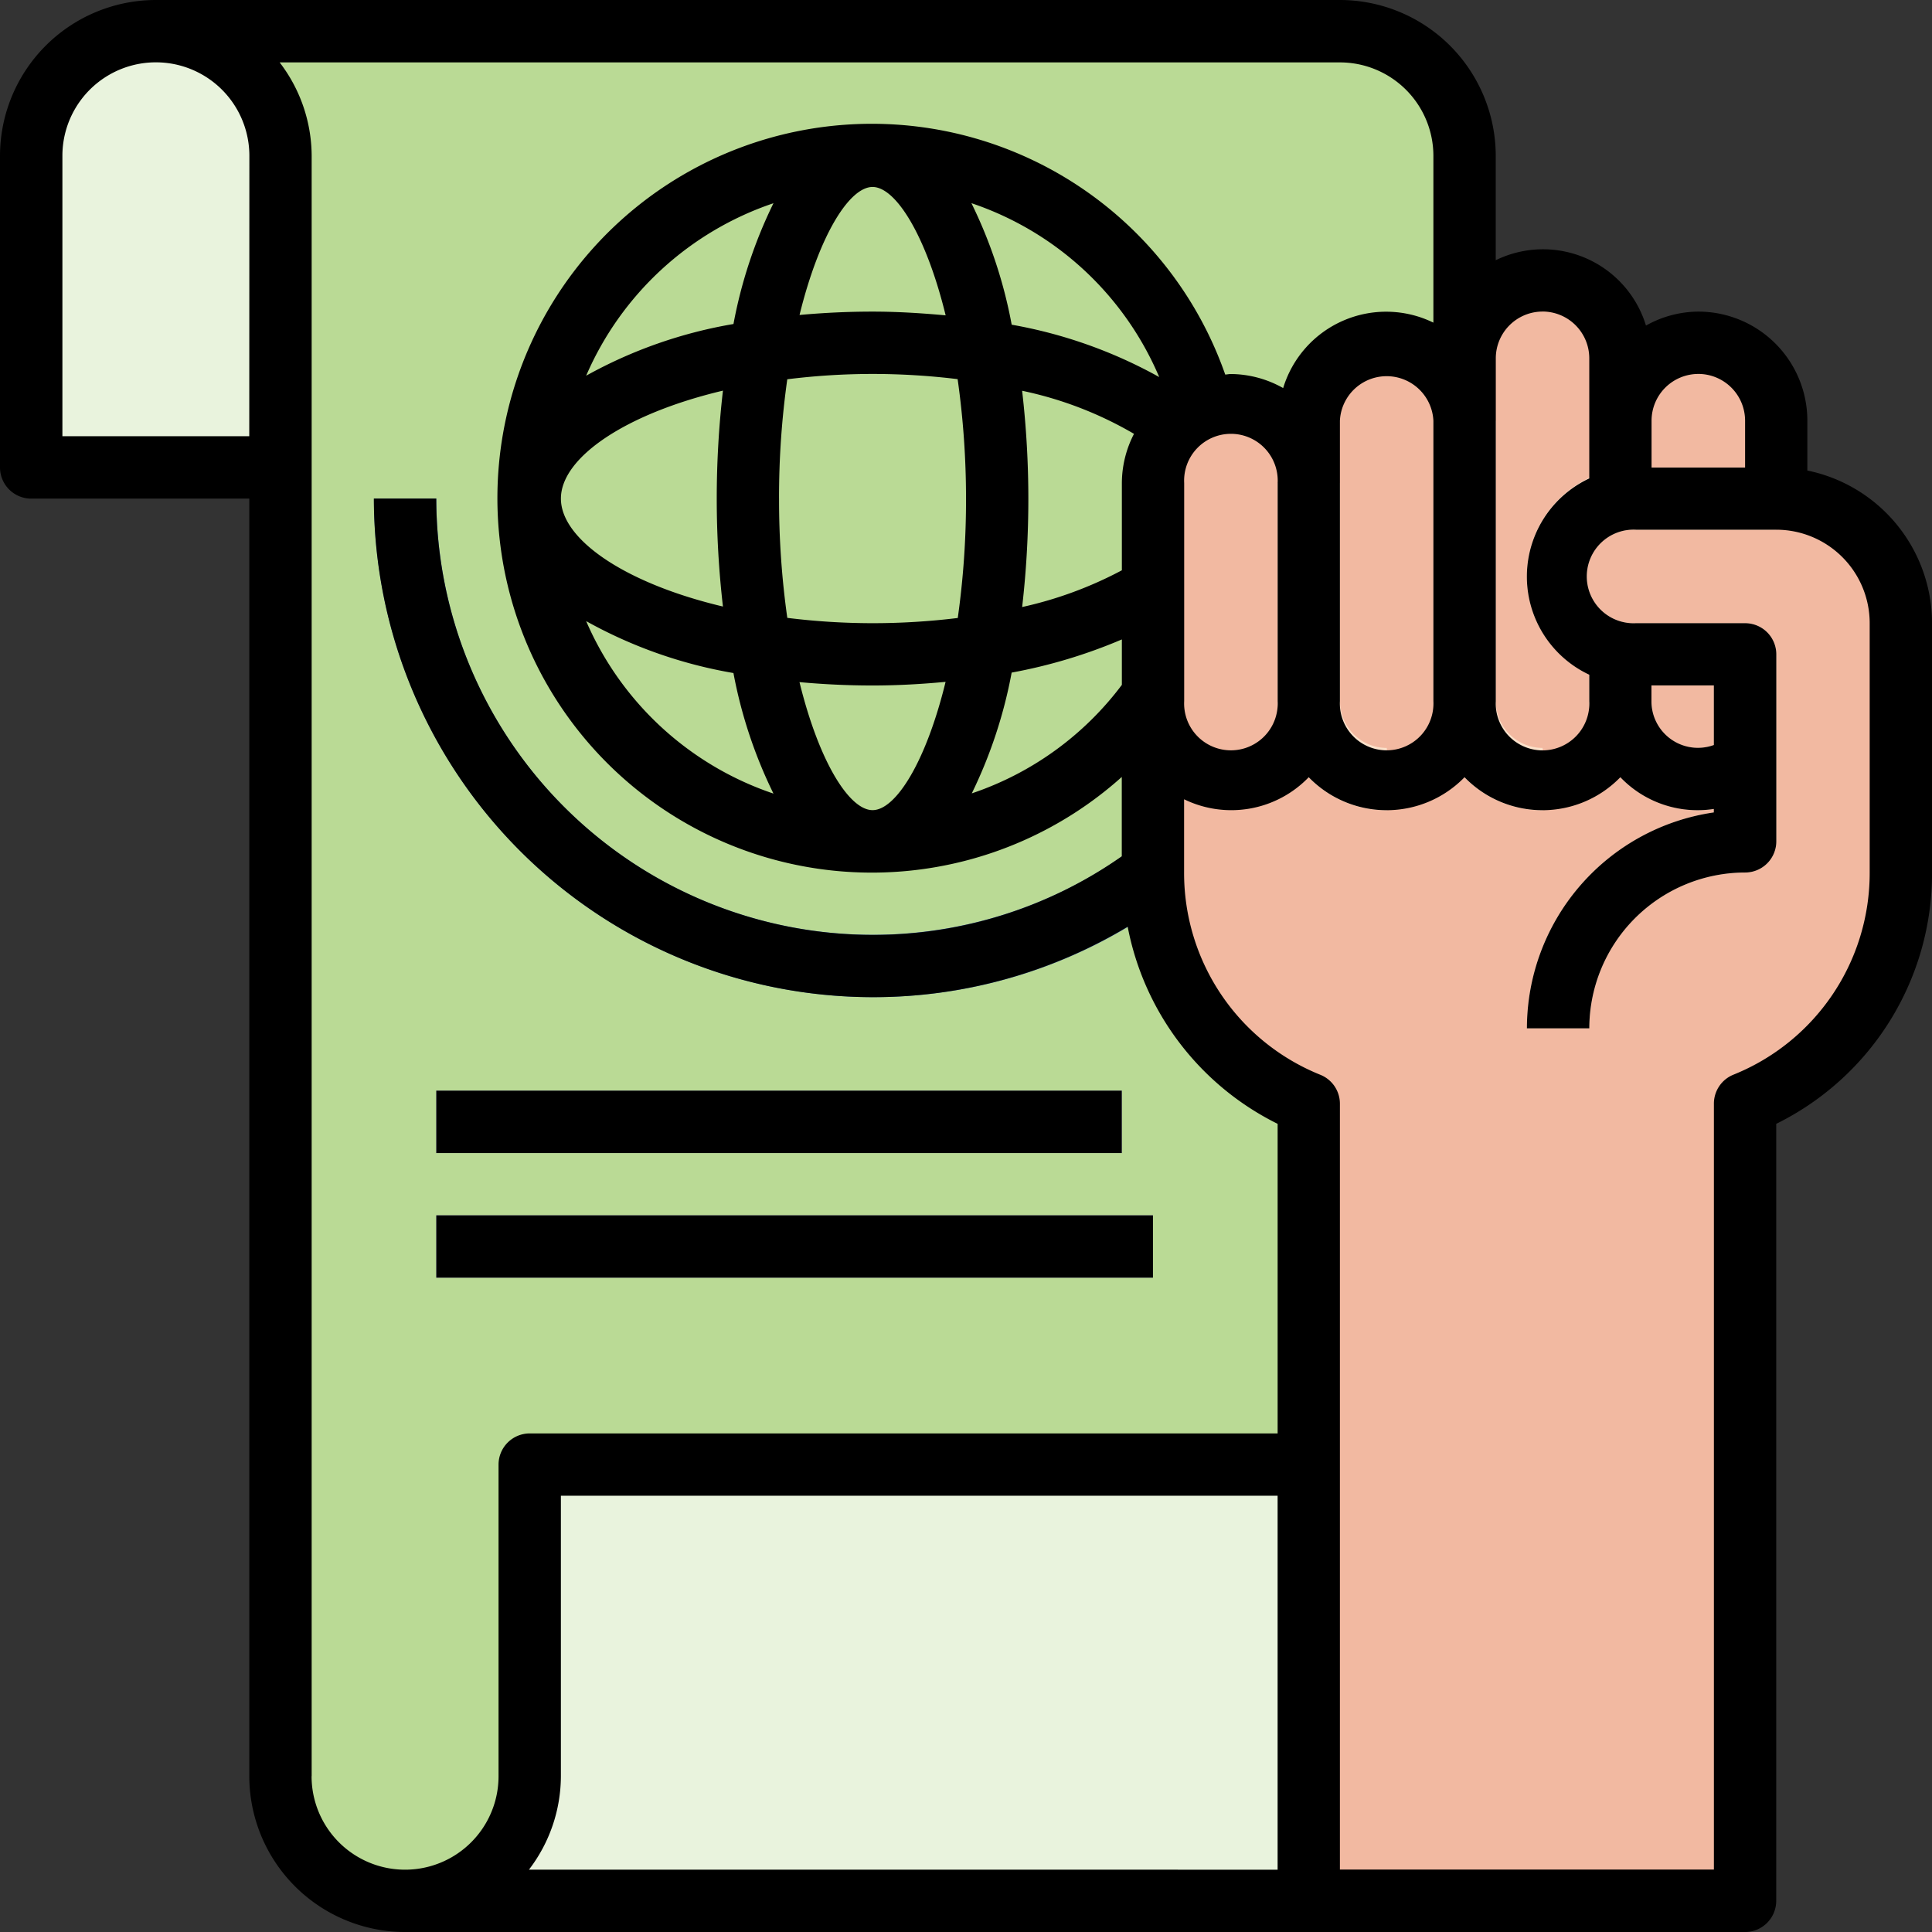 <svg xmlns="http://www.w3.org/2000/svg" width="111.458" height="111.458" viewBox="0 0 111.458 111.458"><rect x="0" y="0" width="111.458" height="111.458" fill="#333333" stroke="none"/><g transform="translate(-1 -1)"><path d="M6,2a7.191,7.191,0,0,1,7.191,7.191v93.481a7.191,7.191,0,0,0,14.382,0V84.695H81.5V9.191A7.191,7.191,0,0,0,74.313,2Z" transform="translate(3.989 0.798)" fill="#bada95"/><path d="M41.763,45.763A28.8,28.8,0,0,1,13,17h3.6A25.168,25.168,0,0,0,56.864,37.134l1.942-1.481,2.181,2.858L59.034,40a28.537,28.537,0,0,1-17.271,5.762Z" transform="translate(9.573 12.763)" fill="#4c6cb5"/><g transform="translate(2.798 2.798)"><path d="M15,36H54.55v3.6H15Z" transform="translate(8.37 25.122)" fill="#c8cded"/><path d="M15,40H56.347v3.6H15Z" transform="translate(8.37 28.313)" fill="#c8cded"/><path d="M16.382,27.168V9.191A7.191,7.191,0,0,0,2,9.191V27.168Z" transform="translate(-2 -2)" fill="#e9f3dd"/><path d="M66.134,48H21.191V65.977A7.191,7.191,0,0,1,14,73.168H66.134Z" transform="translate(7.573 34.695)" fill="#e9f3dd"/></g><path d="M46.989,103.481V57.492A14.382,14.382,0,0,1,38,44.157V21.685a4.494,4.494,0,1,1,8.989,0v-3.6a4.494,4.494,0,0,1,8.989,0v-3.6a4.494,4.494,0,1,1,8.989,0v3.6a4.494,4.494,0,0,1,8.989,0v4.494a7.191,7.191,0,0,1,7.191,7.191V44.157a14.382,14.382,0,0,1-8.989,13.337v45.987Z" transform="translate(29.515 7.179)" fill="#f2b9a1"/><path d="M45.6,16.5V29.084a2.7,2.7,0,0,0,2.7,2.7v3.6A6.292,6.292,0,0,1,42,29.084V16.5Z" transform="translate(32.706 12.365)" fill="#fbe1ca"/><path d="M50,48.359h3.6a9,9,0,0,1,8.989-8.989,1.8,1.8,0,0,0,1.8-1.8V26.786a1.8,1.8,0,0,0-1.8-1.8H56.292a2.7,2.7,0,1,1,0-5.393h8.09V16h-8.09a6.278,6.278,0,0,0-2.7,11.953v1.53a6.292,6.292,0,0,0,6.292,6.292,6.227,6.227,0,0,0,.9-.072v.2A12.6,12.6,0,0,0,50,48.359ZM60.786,28.584v3.435a2.682,2.682,0,0,1-3.6-2.537v-.9Z" transform="translate(39.088 11.966)" fill="#fbe1ca"/><path d="M50.6,30.679a2.7,2.7,0,0,0,2.7,2.7v3.6A6.292,6.292,0,0,1,47,30.679V14.5h3.6Z" transform="translate(36.695 10.769)" fill="#fbe1ca"/><path d="M105.267,28.145V25.269a6.292,6.292,0,0,0-6.292-6.292,6.225,6.225,0,0,0-3.018.805,6.209,6.209,0,0,0-8.667-3.77V9.989A9,9,0,0,0,78.3,1H9.989A9,9,0,0,0,1,9.989V27.966a1.8,1.8,0,0,0,1.8,1.8H15.382V103.47a9,9,0,0,0,8.989,8.989h77.3a1.8,1.8,0,0,0,1.8-1.8V65.835a16.111,16.111,0,0,0,8.989-14.5V36.954a9,9,0,0,0-7.191-8.809Zm-6.292-5.573a2.7,2.7,0,0,1,2.7,2.7v2.7H96.279v-2.7A2.7,2.7,0,0,1,98.975,22.573Zm-8.989-3.6a2.7,2.7,0,0,1,2.7,2.7V28.6a6.254,6.254,0,0,0,0,11.326v1.526a2.7,2.7,0,1,1-5.393,0V21.674a2.7,2.7,0,0,1,2.7-2.7Zm9.887,25.008a2.682,2.682,0,0,1-3.6-2.537v-.9h3.6ZM33.359,29.763c0-2.348,3.678-4.884,9.348-6.227a54.378,54.378,0,0,0,0,12.455C37.037,34.648,33.359,32.111,33.359,29.763Zm12.584,0a48.629,48.629,0,0,1,.476-6.883,39.96,39.96,0,0,1,4.917-.307,40.5,40.5,0,0,1,4.91.3,49,49,0,0,1,.484,6.892,48.683,48.683,0,0,1-.476,6.887,40.448,40.448,0,0,1-4.917.3,39.96,39.96,0,0,1-4.917-.307,48.631,48.631,0,0,1-.476-6.883Zm14.022-6.22a21.529,21.529,0,0,1,6.456,2.486,6.209,6.209,0,0,0-.7,2.835V33.9a22.576,22.576,0,0,1-5.753,2.12,54.488,54.488,0,0,0,0-12.467Zm-.6-3.811a27.009,27.009,0,0,0-2.323-7.011A18,18,0,0,1,67.875,22.752a27.226,27.226,0,0,0-8.509-3.02Zm-3.811-.539c-1.373-.126-2.777-.216-4.216-.216s-2.855.07-4.212.194c1.142-4.642,2.885-7.385,4.212-7.385s3.079,2.754,4.219,7.414Zm-12.244.5a26.662,26.662,0,0,0-8.494,2.981,18.054,18.054,0,0,1,10.806-9.95,27.068,27.068,0,0,0-2.308,6.97Zm0,20.12a27.068,27.068,0,0,0,2.312,6.97,18.054,18.054,0,0,1-10.806-9.95,26.662,26.662,0,0,0,8.5,2.995Zm3.813.539c1.357.124,2.761.194,4.212.194s2.844-.081,4.216-.209c-1.136,4.651-2.884,7.4-4.212,7.4S48.265,45,47.124,40.356Zm12.241-.55a29.993,29.993,0,0,0,6.357-1.913v2.621a17.993,17.993,0,0,1-8.658,6.26,27.174,27.174,0,0,0,2.3-6.968Zm9.952.744V28.865a2.7,2.7,0,1,1,5.393,0V41.449a2.7,2.7,0,1,1-5.393,0ZM78.3,28.865v-3.6a2.7,2.7,0,0,1,5.393,0V41.449a2.7,2.7,0,1,1-5.393,0Zm-62.92-2.7H4.6V9.989a5.393,5.393,0,1,1,10.786,0Zm3.6,77.3V9.989A8.9,8.9,0,0,0,17.133,4.6H78.3a5.393,5.393,0,0,1,5.393,5.393v9.62a6.209,6.209,0,0,0-8.667,3.775,6.226,6.226,0,0,0-3.018-.811c-.111,0-.214.027-.324.032a21.6,21.6,0,1,0-5.968,23.214V50.4a24.941,24.941,0,0,1-14.382,4.534A25.2,25.2,0,0,1,26.168,29.763h-3.6A28.8,28.8,0,0,0,51.336,58.527a28.508,28.508,0,0,0,14.72-4.066,16.068,16.068,0,0,0,8.651,11.374v17.86H31.561a1.8,1.8,0,0,0-1.8,1.8V103.47a5.393,5.393,0,1,1-10.786,0ZM74.706,87.29v21.573H31.514a8.9,8.9,0,0,0,1.844-5.393V87.29Zm34.157-35.954A12.539,12.539,0,0,1,101,63a1.8,1.8,0,0,0-1.124,1.666v44.191H78.3V64.673a1.8,1.8,0,0,0-1.124-1.666,12.543,12.543,0,0,1-7.865-11.671V47.11A6.2,6.2,0,0,0,76.5,45.839a6.261,6.261,0,0,0,8.989,0,6.261,6.261,0,0,0,8.989,0,6.164,6.164,0,0,0,5.393,1.83v.2A12.6,12.6,0,0,0,89.088,60.325h3.6a9,9,0,0,1,8.989-8.989,1.8,1.8,0,0,0,1.8-1.8V38.752a1.8,1.8,0,0,0-1.8-1.8H95.38a2.7,2.7,0,1,1,0-5.393h8.09a5.393,5.393,0,0,1,5.393,5.393Z"/><path d="M15,36H54.55v3.6H15Z" transform="translate(11.168 27.92)"/><path d="M15,40H56.347v3.6H15Z" transform="translate(11.168 31.111)"/></g></svg>